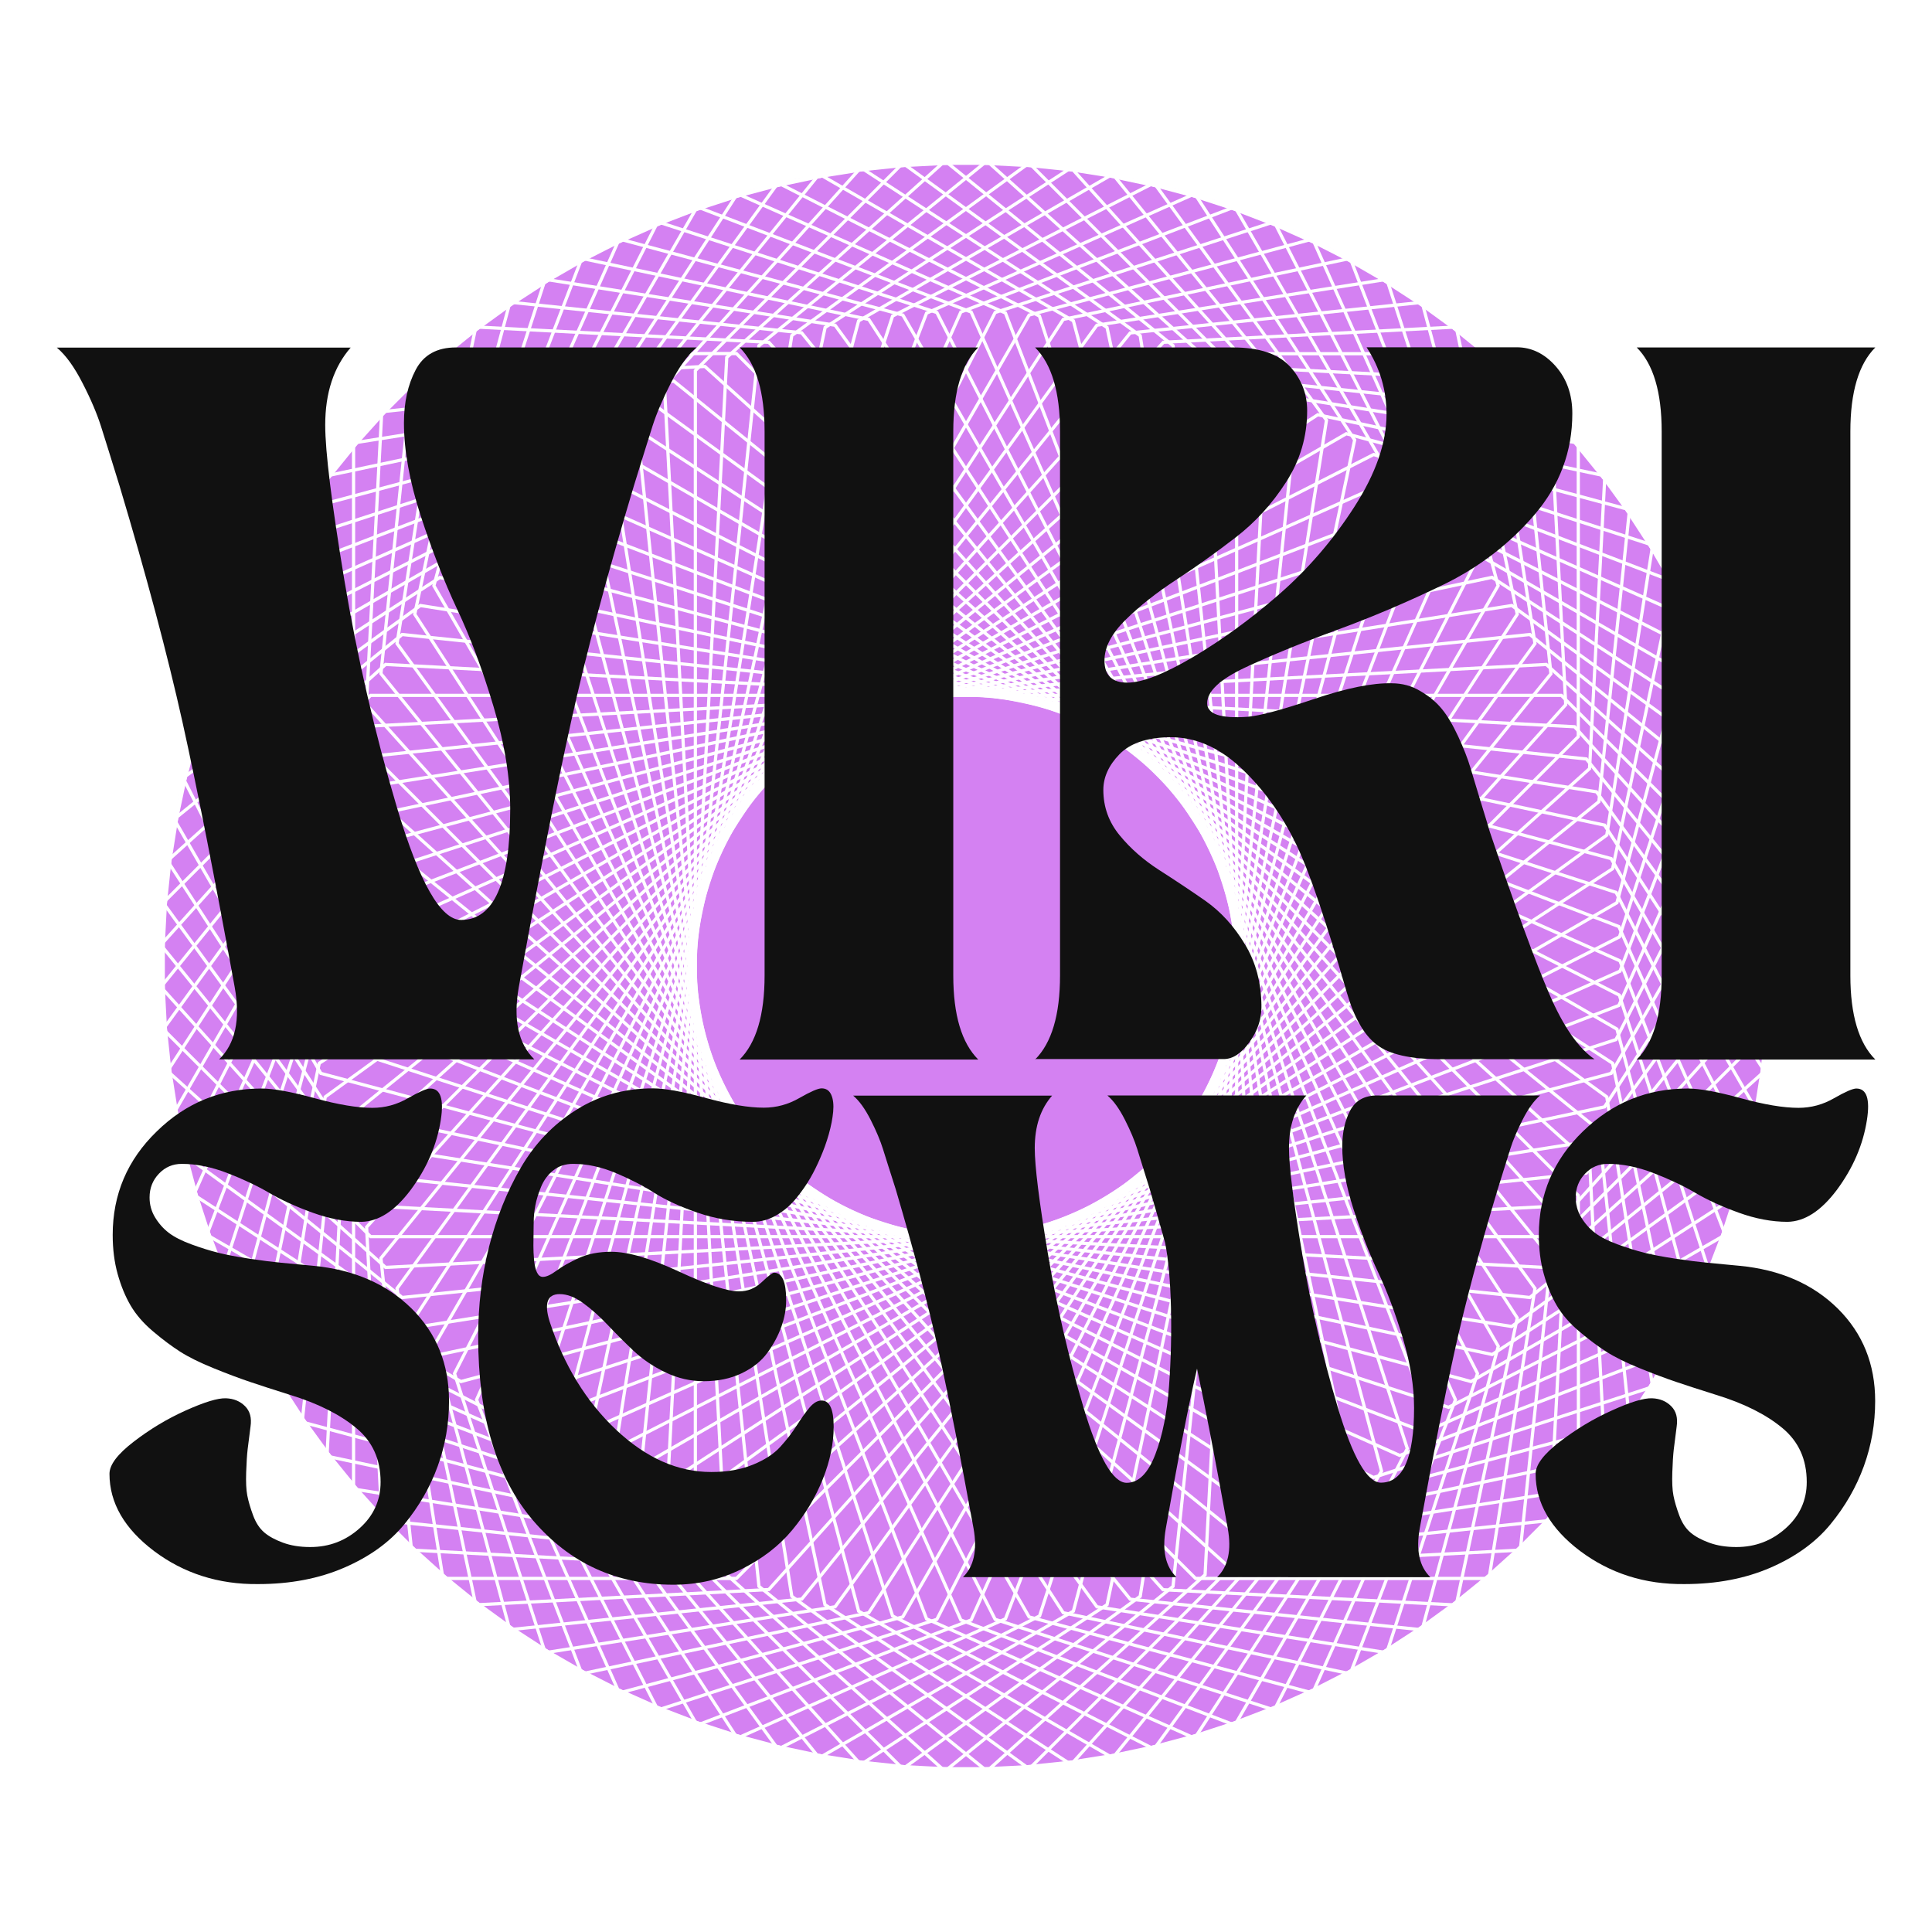 <?xml version="1.0" encoding="utf-8"?>
<!-- Generator: Adobe Illustrator 22.0.0, SVG Export Plug-In . SVG Version: 6.00 Build 0)  -->
<svg version="1.1" id="Layer_1" xmlns="http://www.w3.org/2000/svg" xmlns:xlink="http://www.w3.org/1999/xlink" x="0px" y="0px"
	 viewBox="0 0 1200 1200" style="enable-background:new 0 0 1200 1200;" xml:space="preserve">
<style type="text/css">
	.st0{fill:#FFFFFF;}
	.st1{fill:#D481F2;}
	.st2{fill:none;stroke:#FFFFFF;stroke-width:2;stroke-miterlimit:10;}
	.st3{fill:#111111;}
</style>
<rect class="st0" width="1200" height="1200"/>
<path class="st1" d="M600,1100L600,1100c-276.1,0-500-223.9-500-500l0,0c0-276.1,223.9-500,500-500l0,0c276.1,0,500,223.9,500,500
	l0,0C1100,876.1,876.1,1100,600,1100z"/>
<g>
	<g>
		<g>
			<path class="st2" d="M639.3,1098.6h-78.6c-50.3-50.3-78.5-78.5-128.8-128.8V230.2c50.3-50.3,78.5-78.5,128.8-128.8h78.6
				c50.3,50.3,78.5,78.5,128.8,128.8v739.6C717.8,1020.1,689.6,1048.3,639.3,1098.6z"/>
			<path class="st2" d="M101.4,639.3v-78.6c50.3-50.3,78.5-78.5,128.8-128.8h739.6c50.3,50.3,78.5,78.5,128.8,128.8v78.6
				c-50.3,50.3-78.5,78.5-128.8,128.8H230.2C179.9,717.8,151.7,689.6,101.4,639.3z"/>
		</g>
		<g>
			<path class="st2" d="M716.8,1086.3l-77.6,12.3c-57.6-41.8-89.8-65.3-147.4-107.1L376.1,261.1c41.8-57.6,65.3-89.8,107.1-147.4
				l77.6-12.3c57.6,41.8,89.8,65.3,147.4,107.1l115.7,730.5C782.1,996.5,758.6,1028.8,716.8,1086.3z"/>
			<path class="st2" d="M113.7,716.8l-12.3-77.6c41.8-57.6,65.3-89.8,107.1-147.4l730.5-115.7c57.6,41.8,89.8,65.3,147.4,107.1
				l12.3,77.6c-41.8,57.6-65.3,89.8-107.1,147.4L261.1,823.9C203.5,782.1,171.2,758.6,113.7,716.8z"/>
		</g>
		<g>
			<path class="st2" d="M791.5,1062.1l-74.7,24.3c-63.4-32.3-98.9-50.4-162.4-82.7L325.8,300.3c32.3-63.4,50.4-98.9,82.7-162.4
				l74.7-24.3c63.4,32.3,98.9,50.4,162.4,82.7l228.5,703.4C841.9,963.1,823.8,998.7,791.5,1062.1z"/>
			<path class="st2" d="M137.9,791.5l-24.3-74.7c32.3-63.4,50.4-98.9,82.7-162.4l703.4-228.5c63.4,32.3,98.9,50.4,162.4,82.7
				l24.3,74.7c-32.3,63.4-50.4,98.9-82.7,162.4L300.3,874.2C236.9,841.9,201.3,823.8,137.9,791.5z"/>
		</g>
		<g>
			<path class="st2" d="M861.4,1026.4l-70,35.7c-67.7-22-105.6-34.3-173.3-56.3l-335.8-659c22-67.7,34.3-105.6,56.3-173.3l70-35.7
				c67.7,22,105.6,34.3,173.3,56.3l335.8,659C895.7,920.8,883.4,958.8,861.4,1026.4z"/>
			<path class="st2" d="M173.6,861.4l-35.7-70c22-67.7,34.3-105.6,56.3-173.3l659-335.8c67.7,22,105.6,34.3,173.3,56.3l35.7,70
				c-22,67.7-34.3,105.6-56.3,173.3l-659,335.8C279.2,895.7,241.2,883.4,173.6,861.4z"/>
		</g>
		<g>
			<path class="st2" d="M924.9,980.3l-63.6,46.2c-70.3-11.1-109.7-17.4-180-28.5L246.6,399.7c11.1-70.3,17.4-109.7,28.5-180
				l63.6-46.2c70.3,11.1,109.7,17.4,180,28.5l434.7,598.3C942.2,870.6,936,910,924.9,980.3z"/>
			<path class="st2" d="M219.7,924.9l-46.2-63.6c11.1-70.3,17.4-109.7,28.5-180l598.3-434.7c70.3,11.1,109.7,17.4,180,28.5
				l46.2,63.6c-11.1,70.3-17.4,109.7-28.5,180L399.7,953.4C329.4,942.2,290,936,219.7,924.9z"/>
		</g>
		<g>
			<path class="st2" d="M980.4,924.8l-55.6,55.6c-71.2,0-111.1,0-182.2,0L219.6,457.4c0-71.2,0-111.1,0-182.2l55.6-55.6
				c71.2,0,111.1,0,182.2,0l522.9,522.9C980.4,813.7,980.4,853.6,980.4,924.8z"/>
			<path class="st2" d="M275.2,980.4l-55.6-55.6c0-71.2,0-111.1,0-182.2l522.9-522.9c71.2,0,111.1,0,182.2,0l55.6,55.6
				c0,71.2,0,111.1,0,182.2L457.4,980.4C386.3,980.4,346.4,980.4,275.2,980.4z"/>
		</g>
		<g>
			<path class="st2" d="M1026.5,861.3l-46.2,63.6c-70.3,11.1-109.7,17.4-180,28.5L202,518.7c-11.1-70.3-17.4-109.7-28.5-180
				l46.2-63.6c70.3-11.1,109.7-17.4,180-28.5L998,681.3C1009.1,751.6,1015.4,791,1026.5,861.3z"/>
			<path class="st2" d="M338.7,1026.5l-63.6-46.2c-11.1-70.3-17.4-109.7-28.5-180L681.3,202c70.3-11.1,109.7-17.4,180-28.5
				l63.6,46.2c11.1,70.3,17.4,109.7,28.5,180L518.7,998C448.4,1009.1,409,1015.4,338.7,1026.5z"/>
		</g>
		<g>
			<path class="st2" d="M1062.1,791.4l-35.7,70c-67.7,22-105.6,34.3-173.3,56.3l-659-335.8c-22-67.7-34.3-105.6-56.3-173.3l35.7-70
				c67.7-22,105.6-34.3,173.3-56.3l659,335.8C1027.8,685.7,1040.1,723.7,1062.1,791.4z"/>
			<path class="st2" d="M408.6,1062.1l-70-35.7c-22-67.7-34.3-105.6-56.3-173.3l335.8-659c67.7-22,105.6-34.3,173.3-56.3l70,35.7
				c22,67.7,34.3,105.6,56.3,173.3l-335.8,659C514.3,1027.8,476.3,1040.1,408.6,1062.1z"/>
		</g>
		<g>
			<path class="st2" d="M1086.4,716.7l-24.3,74.7c-63.4,32.3-98.9,50.4-162.4,82.7L196.4,645.6c-32.3-63.4-50.4-98.9-82.7-162.4
				l24.3-74.7c63.4-32.3,98.9-50.4,162.4-82.7l703.4,228.5C1035.9,617.8,1054.1,653.3,1086.4,716.7z"/>
			<path class="st2" d="M483.3,1086.4l-74.7-24.3c-32.3-63.4-50.4-98.9-82.7-162.4l228.5-703.4c63.4-32.3,98.9-50.4,162.4-82.7
				l74.7,24.3c32.3,63.4,50.4,98.9,82.7,162.4l-228.5,703.4C582.2,1035.9,546.7,1054.1,483.3,1086.4z"/>
		</g>
		<g>
			<path class="st2" d="M1098.6,639.2l-12.3,77.6c-57.6,41.8-89.8,65.3-147.4,107.1L208.5,708.2c-41.8-57.6-65.3-89.8-107.1-147.4
				l12.3-77.6c57.6-41.8,89.8-65.3,147.4-107.1l730.5,115.7C1033.4,549.3,1056.8,581.6,1098.6,639.2z"/>
			<path class="st2" d="M560.8,1098.6l-77.6-12.3c-41.8-57.6-65.3-89.8-107.1-147.4l115.7-730.5c57.6-41.8,89.8-65.3,147.4-107.1
				l77.6,12.3c41.8,57.6,65.3,89.8,107.1,147.4L708.2,991.5C650.7,1033.4,618.4,1056.8,560.8,1098.6z"/>
		</g>
	</g>
	<g>
		<g>
			<path class="st2" d="M665.3,1095.9l-78.5,4.1c-52.9-47.6-82.5-74.3-135.4-121.9l-38.7-738.5c47.6-52.9,74.3-82.5,121.9-135.4
				l78.5-4.1c52.9,47.6,82.5,74.3,135.4,121.9l38.7,738.5C739.6,1013.4,713,1043,665.3,1095.9z"/>
			<path class="st2" d="M104.1,665.3l-4.1-78.5c47.6-52.9,74.3-82.5,121.9-135.4l738.5-38.7c52.9,47.6,82.5,74.3,135.4,121.9
				l4.1,78.5c-47.6,52.9-74.3,82.5-121.9,135.4l-738.5,38.7C186.6,739.6,157,713,104.1,665.3z"/>
		</g>
		<g>
			<path class="st2" d="M742.1,1079.6l-76.9,16.3c-59.7-38.8-93.1-60.5-152.8-99.2L358.7,273.3c38.8-59.7,60.5-93.1,99.2-152.8
				l76.9-16.3c59.7,38.8,93.1,60.5,152.8,99.2l153.8,723.4C802.6,986.4,780.9,1019.9,742.1,1079.6z"/>
			<path class="st2" d="M120.4,742.1l-16.3-76.9c38.8-59.7,60.5-93.1,99.2-152.8l723.4-153.8c59.7,38.8,93.1,60.5,152.8,99.2
				l16.3,76.9c-38.8,59.7-60.5,93.1-99.2,152.8L273.3,841.3C213.6,802.6,180.1,780.9,120.4,742.1z"/>
		</g>
		<g>
			<path class="st2" d="M815.4,1051.4l-73.4,28.2c-65-28.9-101.5-45.2-166.5-74.1L310.5,315c28.9-65,45.2-101.5,74.1-166.5
				l73.4-28.2c65,28.9,101.5,45.2,166.5,74.1l265,690.4C860.5,950,844.3,986.4,815.4,1051.4z"/>
			<path class="st2" d="M148.6,815.4L120.4,742c28.9-65,45.2-101.5,74.1-166.5l690.4-265c65,28.9,101.5,45.2,166.5,74.1l28.2,73.4
				c-28.9,65-45.2,101.5-74.1,166.5L315,889.5C250,860.5,213.6,844.3,148.6,815.4z"/>
		</g>
		<g>
			<path class="st2" d="M883.3,1012.2l-68.1,39.3c-68.7-18.4-107.3-28.7-176-47.2L269.5,363.8c18.4-68.7,28.7-107.3,47.2-176
				l68.1-39.3c68.7,18.4,107.3,28.7,176,47.2l369.8,640.5C912.1,904.9,901.8,943.4,883.3,1012.2z"/>
			<path class="st2" d="M187.8,883.3l-39.3-68.1c18.4-68.7,28.7-107.3,47.2-176l640.5-369.8c68.7,18.4,107.3,28.7,176,47.2
				l39.3,68.1c-18.4,68.7-28.7,107.3-47.2,176L363.8,930.5C295.1,912.1,256.6,901.8,187.8,883.3z"/>
		</g>
		<g>
			<path class="st2" d="M944.3,962.8l-61.1,49.5c-70.8-7.4-110.4-11.6-181.2-19L236.6,418.4c7.4-70.8,11.6-110.4,19-181.2l61.1-49.5
				c70.8,7.4,110.4,11.6,181.2,19l465.4,574.7C955.9,852.3,951.8,892,944.3,962.8z"/>
			<path class="st2" d="M237.2,944.3l-49.5-61.1c7.4-70.8,11.6-110.4,19-181.2l574.7-465.4c70.8,7.4,110.4,11.6,181.2,19l49.5,61.1
				c-7.4,70.8-11.6,110.4-19,181.2L418.4,963.4C347.7,955.9,308,951.8,237.2,944.3z"/>
		</g>
		<g>
			<path class="st2" d="M996.8,904.4l-52.6,58.4c-71.1,3.7-110.9,5.8-182,9.5L212.7,477.5c-3.7-71.1-5.8-110.9-9.5-182l52.6-58.4
				c71.1-3.7,110.9-5.8,182-9.5l549.6,494.9C991,793.5,993.1,833.4,996.8,904.4z"/>
			<path class="st2" d="M295.6,996.8l-58.4-52.6c-3.7-71.1-5.8-110.9-9.5-182l494.9-549.6c71.1-3.7,110.9-5.8,182-9.5l58.4,52.6
				c3.7,71.1,5.8,110.9,9.5,182L477.5,987.3C406.5,991,366.6,993.1,295.6,996.8z"/>
		</g>
		<g>
			<path class="st2" d="M1039.6,838.6l-42.8,65.9c-69.6,14.8-108.6,23.1-178.2,37.9L198.3,539.6C183.5,470,175.2,431,160.4,361.4
				l42.8-65.9c69.6-14.8,108.6-23.1,178.2-37.9l620.2,402.8C1016.5,730,1024.8,769,1039.6,838.6z"/>
			<path class="st2" d="M361.4,1039.6l-65.9-42.8c-14.8-69.6-23.1-108.6-37.9-178.2l402.8-620.2c69.6-14.8,108.6-23.1,178.2-37.9
				l65.9,42.8c14.8,69.6,23.1,108.6,37.9,178.2l-402.8,620.2C470,1016.5,431,1024.8,361.4,1039.6z"/>
		</g>
		<g>
			<path class="st2" d="M1071.5,766.9l-32,71.8c-66.4,25.5-103.7,39.8-170.1,65.3L193.8,603.2c-25.5-66.4-39.8-103.7-65.3-170.1
				l32-71.8c66.4-25.5,103.7-39.8,170.1-65.3l675.6,300.8C1031.7,663.2,1046,700.5,1071.5,766.9z"/>
			<path class="st2" d="M433.1,1071.5l-71.8-32c-25.5-66.4-39.8-103.7-65.3-170.1l300.8-675.6c66.4-25.5,103.7-39.8,170.1-65.3
				l71.8,32c25.5,66.4,39.8,103.7,65.3,170.1l-300.8,675.6C536.8,1031.7,499.5,1046,433.1,1071.5z"/>
		</g>
		<g>
			<path class="st2" d="M1091.8,691.1l-20.3,75.9c-61.6,35.6-96.2,55.5-157.8,91.1L199.3,666.7c-35.6-61.6-55.5-96.2-91.1-157.8
				l20.3-75.9c61.6-35.6,96.2-55.5,157.8-91.1l714.4,191.4C1036.3,594.9,1056.2,629.5,1091.8,691.1z"/>
			<path class="st2" d="M508.9,1091.8l-75.9-20.3c-35.6-61.6-55.5-96.2-91.1-157.8l191.4-714.4c61.6-35.6,96.2-55.5,157.8-91.1
				l75.9,20.3c35.6,61.6,55.5,96.2,91.1,157.8l-191.4,714.4C605.1,1036.3,570.5,1056.2,508.9,1091.8z"/>
		</g>
		<g>
			<path class="st2" d="M1100,613l-8.2,78.2c-55.3,44.8-86.3,69.9-141.6,114.7l-735.5-77.3C169.9,673.3,144.8,642.3,100,587
				l8.2-78.2c55.3-44.8,86.3-69.9,141.6-114.7l735.5,77.3C1030.1,526.7,1055.2,557.7,1100,613z"/>
			<path class="st2" d="M587,1100l-78.2-8.2c-44.8-55.3-69.9-86.3-114.7-141.6l77.3-735.5c55.3-44.8,86.3-69.9,141.6-114.7l78.2,8.2
				c44.8,55.3,69.9,86.3,114.7,141.6l-77.3,735.5C673.3,1030.1,642.3,1055.2,587,1100z"/>
		</g>
	</g>
	<g>
		<g>
			<path class="st2" d="M691.2,1091.8L613,1100c-55.3-44.8-86.3-69.9-141.6-114.7l-77.3-735.5c44.8-55.3,69.9-86.3,114.7-141.6
				L587,100c55.3,44.8,86.3,69.9,141.6,114.7l77.3,735.5C761.1,1005.5,736,1036.5,691.2,1091.8z"/>
			<path class="st2" d="M108.2,691.2L100,613c44.8-55.3,69.9-86.3,114.7-141.6l735.5-77.3c55.3,44.8,86.3,69.9,141.6,114.7l8.2,78.2
				c-44.8,55.3-69.9,86.3-114.7,141.6l-735.5,77.3C194.5,761.1,163.5,736,108.2,691.2z"/>
		</g>
		<g>
			<path class="st2" d="M767,1071.5l-75.9,20.3c-61.6-35.6-96.2-55.5-157.8-91.1L341.9,286.3c35.6-61.6,55.5-96.2,91.1-157.8
				l75.9-20.3c61.6,35.6,96.2,55.5,157.8,91.1l191.4,714.4C822.5,975.3,802.6,1009.8,767,1071.5z"/>
			<path class="st2" d="M128.5,767l-20.3-75.9c35.6-61.6,55.5-96.2,91.1-157.8l714.4-191.4c61.6,35.6,96.2,55.5,157.8,91.1
				l20.3,75.9c-35.6,61.6-55.5,96.2-91.1,157.8L286.3,858.1C224.7,822.5,190.2,802.6,128.5,767z"/>
		</g>
		<g>
			<path class="st2" d="M838.7,1039.5l-71.8,32c-66.4-25.5-103.7-39.8-170.1-65.3L296,330.6c25.5-66.4,39.8-103.7,65.3-170.1
				l71.8-32c66.4,25.5,103.7,39.8,170.1,65.3L904,869.4C878.5,935.9,864.2,973.1,838.7,1039.5z"/>
			<path class="st2" d="M160.5,838.7l-32-71.8c25.5-66.4,39.8-103.7,65.3-170.1L869.4,296c66.4,25.5,103.7,39.8,170.1,65.3l32,71.8
				c-25.5,66.4-39.8,103.7-65.3,170.1L330.6,904C264.1,878.5,226.9,864.2,160.5,838.7z"/>
		</g>
		<g>
			<path class="st2" d="M904.5,996.8l-65.9,42.8c-69.6-14.8-108.6-23.1-178.2-37.9L257.6,381.5c14.8-69.6,23.1-108.6,37.9-178.2
				l65.9-42.8c69.6,14.8,108.6,23.1,178.2,37.9l402.8,620.2C927.6,888.2,919.3,927.2,904.5,996.8z"/>
			<path class="st2" d="M203.2,904.5l-42.8-65.9c14.8-69.6,23.1-108.6,37.9-178.2l620.2-402.8c69.6,14.8,108.6,23.1,178.2,37.9
				l42.8,65.9c-14.8,69.6-23.1,108.6-37.9,178.2L381.5,942.4C311.8,927.6,272.8,919.3,203.2,904.5z"/>
		</g>
		<g>
			<path class="st2" d="M962.8,944.3l-58.4,52.6c-71.1-3.7-110.9-5.8-182-9.5L227.6,437.7c3.7-71.1,5.8-110.9,9.5-182l58.4-52.6
				c71.1,3.7,110.9,5.8,182,9.5l494.9,549.6C968.7,833.4,966.6,873.2,962.8,944.3z"/>
			<path class="st2" d="M255.7,962.8l-52.6-58.4c3.7-71.1,5.8-110.9,9.5-182l549.6-494.9c71.1,3.7,110.9,5.8,182,9.5l52.6,58.4
				c-3.7,71.1-5.8,110.9-9.5,182L437.7,972.4C366.6,968.7,326.8,966.6,255.7,962.8z"/>
		</g>
		<g>
			<path class="st2" d="M1012.2,883.3l-49.5,61.1c-70.8,7.4-110.4,11.6-181.2,19L206.8,498c-7.4-70.8-11.6-110.4-19-181.2l49.5-61.1
				c70.8-7.4,110.4-11.6,181.2-19L993.2,702C1000.6,772.8,1004.8,812.5,1012.2,883.3z"/>
			<path class="st2" d="M316.7,1012.2l-61.1-49.5c-7.4-70.8-11.6-110.4-19-181.2L702,206.8c70.8-7.4,110.4-11.6,181.2-19l61.1,49.5
				c7.4,70.8,11.6,110.4,19,181.2L498,993.2C427.2,1000.6,387.5,1004.8,316.7,1012.2z"/>
		</g>
		<g>
			<path class="st2" d="M1051.5,815.3l-39.3,68.1c-68.7,18.4-107.3,28.7-176,47.2L195.7,560.7c-18.4-68.7-28.7-107.3-47.2-176
				l39.3-68.1c68.7-18.4,107.3-28.7,176-47.2l640.5,369.8C1022.7,708,1033.1,746.5,1051.5,815.3z"/>
			<path class="st2" d="M384.7,1051.5l-68.1-39.3c-18.4-68.7-28.7-107.3-47.2-176l369.8-640.5c68.7-18.4,107.3-28.7,176-47.2
				l68.1,39.3c18.4,68.7,28.7,107.3,47.2,176l-369.8,640.5C492,1022.7,453.5,1033.1,384.7,1051.5z"/>
		</g>
		<g>
			<path class="st2" d="M1079.6,742l-28.2,73.4c-65,28.9-101.5,45.2-166.5,74.1l-690.4-265c-28.9-65-45.2-101.5-74.1-166.5
				l28.2-73.4c65-28.9,101.5-45.2,166.5-74.1l690.4,265C1034.4,640.6,1050.6,677,1079.6,742z"/>
			<path class="st2" d="M458,1079.6l-73.4-28.2c-28.9-65-45.2-101.5-74.1-166.5l265-690.4c65-28.9,101.5-45.2,166.5-74.1l73.4,28.2
				c28.9,65,45.2,101.5,74.1,166.5l-265,690.4C559.4,1034.4,523,1050.6,458,1079.6z"/>
		</g>
		<g>
			<path class="st2" d="M1095.9,665.2l-16.3,76.9c-59.7,38.8-93.1,60.5-152.8,99.2L203.3,687.6c-38.8-59.7-60.5-93.1-99.2-152.8
				l16.3-76.9c59.7-38.8,93.1-60.5,152.8-99.2l723.4,153.8C1035.4,572.1,1057.1,605.6,1095.9,665.2z"/>
			<path class="st2" d="M534.8,1095.9l-76.9-16.3c-38.8-59.7-60.5-93.1-99.2-152.8l153.8-723.4c59.7-38.8,93.1-60.5,152.8-99.2
				l76.9,16.3c38.8,59.7,60.5,93.1,99.2,152.8L687.6,996.7C627.9,1035.4,594.4,1057.1,534.8,1095.9z"/>
		</g>
		<g>
			<path class="st2" d="M1100,586.9l-4.1,78.5c-52.9,47.6-82.5,74.3-135.4,121.9l-738.5-38.7C174.3,695.7,147.6,666,100,613.1
				l4.1-78.5c52.9-47.6,82.5-74.3,135.4-121.9l738.5,38.7C1025.7,504.3,1052.4,534,1100,586.9z"/>
			<path class="st2" d="M613.1,1100l-78.5-4.1c-47.6-52.9-74.3-82.5-121.9-135.4l38.7-738.5c52.9-47.6,82.5-74.3,135.4-121.9
				l78.5,4.1c47.6,52.9,74.3,82.5,121.9,135.4l-38.7,738.5C695.7,1025.7,666,1052.4,613.1,1100z"/>
		</g>
	</g>
</g>
<g>
	<g>
		<path class="st3" d="M217.9,215.8C207.3,227.9,202,244,202,264c0,16.5,4,48.7,11.9,96.4c8,47.8,18.9,94.9,32.7,141.3
			c13.9,46.4,27.1,69.7,39.8,69.7c20.3,0,30.5-22.9,30.5-68.6c0-19.8-3.5-41.1-10.4-64.1s-14.4-43.1-22.6-60.4
			c-8.1-17.2-15.6-36.6-22.6-57.9c-6.9-21.4-10.4-40.6-10.4-57.7c0-12.7,2.4-23.7,7.3-33s13.2-13.9,25-13.9h149.5
			c-5.6,4.7-11,12.2-16.1,22.3c-5.2,10.2-8.9,19-11.3,26.5s-6.2,19.8-11.5,36.9c-16.8,56-29.9,105-39.1,146.8
			c-9.3,41.9-20.1,96.9-32.5,165c-3.5,20.1-0.3,34.9,9.7,44.7H136.1c10-9.7,13.3-24.6,9.7-44.7c-12.4-68.1-23.2-123.1-32.5-165
			C104,406.6,91,357.7,74.2,301.6c-5.3-17.1-9.1-29.4-11.5-36.9s-6.1-16.4-11.3-26.5c-5.2-10.2-10.5-17.6-16.1-22.3h182.6V215.8z"/>
		<path class="st3" d="M474.9,605.9V268c0-24.5-5.2-41.9-15.5-52.2h148.2c-10.3,10.3-15.5,27.7-15.5,52.2v337.9
			c0,24.5,5.2,41.9,15.5,52.2H459.4C469.7,647.8,474.9,630.4,474.9,605.9z"/>
		<path class="st3" d="M642.9,658.1c10.3-10.3,15.5-27.7,15.5-52.2V268c0-24.5-5.2-41.9-15.5-52.2h123c16.2,0,27.9,3.9,35.2,11.7
			c7.2,7.8,10.8,17,10.8,27.6c0,15.9-4.3,30.7-13,44.2c-8.7,13.6-19.2,25.1-31.4,34.5S743,352,730.6,360.1
			c-12.4,8.1-22.9,16.4-31.6,25c-8.7,8.6-13,17-13,25.2c0,9.1,4.7,13.7,14.2,13.7c9.1,0,22.6-5.2,40.5-15.7
			c17.8-10.5,35.7-23.4,53.5-38.9s33.5-33.6,46.9-54.4s20.1-40,20.1-57.7c0-15-4.1-28.9-12.4-41.6h93.3c9.1,0,17.2,3.9,24.1,11.7
			c6.9,7.8,10.4,17.6,10.4,29.4c0,23.6-7.8,44.5-23.4,62.8c-15.6,18.3-34.6,32.8-56.8,43.6c-22.3,10.8-44.5,20.2-66.6,28.3
			c-22.1,8.1-41,15.9-56.6,23.2c-15.6,7.4-23.4,14.7-23.4,22.1c0,6.8,8.4,9.6,25.2,8.4c7.4-0.6,21.2-4.3,41.4-11.1
			c20.2-6.8,36.2-10,48-9.7c6.5,0,12.5,1.6,17.9,4.9c5.5,3.2,9.9,6.9,13.3,11.1c3.4,4.1,6.8,9.9,10.2,17.2
			c3.4,7.4,5.9,13.8,7.5,19.2c1.6,5.5,3.8,12.5,6.4,21.2c2.7,8.7,4.6,15,5.7,18.8c15.9,46.9,28.2,80.4,36.9,100.6
			c8.7,20.2,18.1,33.7,28.1,40.5H895c-18.9,0-32.2-3-40-9.1c-7.8-6-13.9-16.7-18.4-32.1c-13-44.8-23.4-75.5-31.4-92
			c-9.1-18.9-20.6-34.8-34.5-47.8s-28.8-19.3-44.7-19c-13.9,0.3-24.1,3.8-30.7,10.6c-6.6,6.8-10,14.2-10,22.1
			c0,10.6,3.4,20.1,10.2,28.3c6.8,8.3,15,15.4,24.5,21.5s19.2,12.5,28.8,19.2c9.6,6.8,17.8,15.8,24.5,27
			c6.8,11.2,10.2,24.2,10.2,38.9c0,7.7-2.5,15-7.5,21.9s-10.3,10.4-15.9,10.4H642.9V658.1z"/>
		<path class="st3" d="M1032.1,605.9V268c0-24.5-5.2-41.9-15.5-52.2h148.2c-10.3,10.3-15.5,27.7-15.5,52.2v337.9
			c0,24.5,5.2,41.9,15.5,52.2h-148.2C1026.9,647.8,1032.1,630.4,1032.1,605.9z"/>
	</g>
	<g>
		<path class="st3" d="M95.7,963.4c-18.4-13.9-27.7-29.9-27.7-48c0-5.6,5-12.2,15-19.9s20.7-14.2,32.3-19.4s19.9-7.8,25.1-7.6
			c4.8,0.2,8.7,1.8,11.8,4.9c3.1,3.1,4.2,7.3,3.4,12.7c-0.8,6-1.4,10.7-1.8,14.2c-0.4,3.5-0.7,8.2-0.9,14.2s0,10.8,0.7,14.4
			s1.9,7.7,3.6,12.3c1.7,4.6,4,8.1,6.9,10.6s6.8,4.6,11.7,6.4c4.9,1.8,10.5,2.7,16.9,2.7c11.8,0,22-3.9,30.7-11.7s13-17.4,13-28.7
			c0-14-5-25.1-15.1-33.5s-23.8-15.3-41.1-20.6c-10.2-3.2-18.5-5.9-25-8.1c-6.5-2.2-14-5-22.6-8.5s-15.5-6.9-20.8-10.3
			c-5.3-3.4-10.9-7.6-16.8-12.6S84.5,816.6,81.2,811c-3.3-5.6-6-12.1-8.1-19.6S70,775.8,70,767c0-25.1,9.1-46.6,27.4-64.3
			c18.2-17.8,39.9-26.6,65.1-26.6c7.4,0,18.3,2,32.9,6c14.6,4,26.5,6,35.9,6c7.8,0,15.2-2,22.1-6c7-4,11.6-6,13.8-6
			c6.4,0,8.6,6.5,6.6,19.4c-2.4,15.6-8.7,30.1-18.8,43.7c-9.8,13-19.9,19.5-30.5,19.7c-9.8,0-19.9-1.9-30.4-5.7s-19.4-7.9-26.9-12.3
			c-7.5-4.4-16.2-8.5-26-12.3c-9.9-3.8-19.3-5.7-28.3-5.7c-5.6,0-10.3,2-14.2,6.1c-3.9,4.1-5.8,9-5.8,14.8c0,4.4,1.1,8.5,3.4,12.3
			s5.1,7,8.5,9.6s8.1,5,14.1,7.2s11.5,3.9,16.6,5.2s11.6,2.5,19.4,3.7c7.9,1.2,14.4,2,19.6,2.5c5.2,0.5,11.9,1.1,20,1.9
			c25.3,2.4,45.7,11.3,61.2,26.6c15.5,15.4,23.2,34.5,23.2,57.4c0,14-2.3,27.4-7,40.4s-11.6,25-20.8,36.2s-21.6,20.1-37.3,26.9
			c-15.7,6.8-33.5,10.2-53.4,10.2C135.7,984.2,114.1,977.2,95.7,963.4z"/>
		<path class="st3" d="M303.7,774.6c4.5-17.9,11.1-34.3,19.7-49.2c8.7-15,20.1-26.9,34.3-35.9c14.2-9,30.1-13.5,47.9-13.5
			c7.4,0,18.4,2,32.9,6c14.6,4,26.5,6,35.9,6c7.8,0,15.2-2,22.1-6c7-4,11.6-6,13.8-6c2.8,0,4.8,1.3,6,4s1.6,6.2,1.2,10.5
			c-0.4,4.3-1.3,8.9-2.7,13.9s-3.2,10-5.4,15c-1.8,4.2-3.8,8.3-6.1,12.3c-2.3,4-5.2,8.2-8.8,12.6c-3.6,4.4-7.7,7.9-12.4,10.6
			c-4.7,2.7-9.5,4-14.5,4c-12,0-23.4-1.9-34.4-5.7s-19.9-7.9-26.8-12.3c-6.9-4.4-14.9-8.5-23.9-12.3c-9.1-3.8-17.9-5.7-26.5-5.7
			c-4.8,0-8.9,1.3-12.3,4s-5.9,6.1-7.6,10.2c-1.7,4.1-2.9,8-3.6,11.7s-1,7.1-1,10.3c0,0.2-0.1,2-0.1,5.5s-0.1,6.5-0.1,9.1
			s0.1,5.5,0.4,8.8s0.9,5.9,1.8,7.8c0.9,1.9,2.1,2.8,3.7,2.8c2.2,0,5-1.3,8.5-3.9s8.1-5.2,13.8-7.8c5.7-2.6,12.4-3.9,20.2-3.9
			c10.4,0,24.4,4.1,42,12.3c17.7,8.2,30.1,12.3,37.3,12.3c5.4,0,10.1-1.9,14.2-5.8c4.1-3.9,6.6-5.8,7.6-5.8c5,0,7.5,5.7,7.5,17.1
			c0,5.4-1,10.9-3,16.5s-4.9,11-8.7,16.2c-3.8,5.2-9.1,9.4-16,12.7s-14.7,4.9-23.5,4.9c-8.2,0-16.1-1.8-23.8-5.5
			c-7.7-3.7-14.3-8.2-19.9-13.5s-10.9-10.6-16-16s-10.2-9.9-15.3-13.6c-5.1-3.7-9.9-5.5-14.5-5.5c-7.6,0-9.7,5.6-6.3,16.8
			c9,27.5,22.8,50,41.4,67.5s38.3,26.2,59.1,26.2c9.8,0,18.3-1.5,25.7-4.5c7.4-3,13.1-6.7,17.1-11.1c4-4.4,7.4-8.8,10.2-13.2
			c2.8-4.4,5.4-8.1,7.9-11.1s5-4.5,7.6-4.5c5,0,7.5,5.4,7.5,16.2c0,10.4-2.2,21.2-6.7,32.5s-10.8,21.8-19,31.7s-18.7,18-31.7,24.4
			s-27,9.6-42.2,9.6c-35.3,0-64.3-13.3-87.1-39.9c-22.7-26.6-34.1-64.7-34.1-114.1C297,811,299.2,792.5,303.7,774.6z"/>
		<path class="st3" d="M548.4,713.6c-1.6-5.1-4.1-11.1-7.6-18s-7.1-11.9-10.9-15.1h123.6c-7.2,8.2-10.8,19-10.8,32.6
			c0,11.2,2.7,32.9,8.1,65.2c5.4,32.3,12.8,64.2,22.1,95.6c9.4,31.4,18.4,47.1,26.9,47.1c7.4,0,13.3-5.9,17.8-17.7
			s7.3-25.9,8.5-42.3c1.2-16.5,1.6-32.8,1.2-49.1c-0.4-16.3-1.6-29.6-3.6-39.9c-4.6-16.4-7.8-27.5-9.6-33.5
			c-3.6-11.6-6.2-19.9-7.8-25s-4.1-11.1-7.6-18s-7.1-11.9-10.9-15.1h123.6c-7.2,8.2-10.8,19-10.8,32.6c0,11.2,2.7,32.9,8.1,65.2
			c5.4,32.3,12.8,64.2,22.1,95.6c9.4,31.4,18.4,47.1,26.9,47.1c13.8,0,20.6-15.5,20.6-46.4c0-13.4-2.3-27.8-7-43.4
			c-4.7-15.6-9.8-29.2-15.3-40.8c-5.5-11.7-10.6-24.7-15.3-39.2s-7-27.5-7-39c0-8.6,1.6-16,4.9-22.3c3.3-6.3,8.9-9.4,16.9-9.4h101.1
			c-3.8,3.2-7.4,8.2-10.9,15.1c-3.5,6.9-6,12.9-7.6,18s-4.2,13.4-7.8,25c-11.4,37.9-20.2,71-26.5,99.3s-13.6,65.5-22,111.6
			c-2.4,13.6-0.2,23.6,6.6,30.2H756c6.8-6.6,9-16.7,6.6-30.2c-7.8-43.3-14.2-76.4-19.1-99.3c-5.2,22.3-11.7,55.4-19.4,99.3
			c-2.4,13.6-0.2,23.6,6.6,30.2H598.1c6.8-6.6,9-16.7,6.6-30.2c-8.2-45.1-15.5-81.9-21.8-110.5c-6.4-28.6-15.3-62.1-26.6-100.4
			C552.6,727,550,718.7,548.4,713.6z"/>
		<path class="st3" d="M981.5,963.4c-18.4-13.9-27.7-29.9-27.7-48c0-5.6,5-12.2,15-19.9s20.7-14.2,32.3-19.4
			c11.6-5.3,19.9-7.8,25.1-7.6c4.8,0.2,8.7,1.8,11.8,4.9c3.1,3.1,4.2,7.3,3.4,12.7c-0.8,6-1.4,10.7-1.8,14.2s-0.7,8.2-0.9,14.2
			c-0.2,6,0,10.8,0.7,14.4s1.9,7.7,3.6,12.3s4,8.1,6.9,10.6s6.8,4.6,11.7,6.4c4.9,1.8,10.5,2.7,16.9,2.7c11.8,0,22-3.9,30.7-11.7
			s13-17.4,13-28.7c0-14-5-25.1-15.1-33.5s-23.8-15.3-41.1-20.6c-10.2-3.2-18.5-5.9-25-8.1c-6.5-2.2-14-5-22.6-8.5
			s-15.5-6.9-20.8-10.3c-5.3-3.4-10.9-7.6-16.8-12.6c-5.9-5-10.5-10.3-13.8-15.9c-3.3-5.6-6-12.1-8.1-19.6s-3.1-15.6-3.1-24.4
			c0-25.1,9.1-46.6,27.4-64.3c18.3-17.8,39.9-26.6,65.1-26.6c7.4,0,18.3,2,32.9,6s26.5,6,35.9,6c7.8,0,15.2-2,22.1-6
			c7-4,11.6-6,13.8-6c6.4,0,8.6,6.5,6.6,19.4c-2.4,15.6-8.7,30.1-18.8,43.7c-9.8,13-19.9,19.5-30.5,19.7c-9.8,0-19.9-1.9-30.4-5.7
			s-19.4-7.9-26.9-12.3c-7.5-4.4-16.2-8.5-26-12.3c-9.9-3.8-19.3-5.7-28.3-5.7c-5.6,0-10.3,2-14.2,6.1s-5.8,9-5.8,14.8
			c0,4.4,1.1,8.5,3.4,12.3c2.3,3.8,5.1,7,8.5,9.6s8.1,5,14.1,7.2s11.5,3.9,16.6,5.2c5.1,1.3,11.6,2.5,19.4,3.7
			c7.9,1.2,14.4,2,19.6,2.5s11.9,1.1,20,1.9c25.3,2.4,45.7,11.3,61.2,26.6c15.5,15.4,23.2,34.5,23.2,57.4c0,14-2.3,27.4-7,40.4
			s-11.6,25-20.8,36.2c-9.2,11.2-21.6,20.1-37.2,26.9c-15.7,6.8-33.5,10.2-53.4,10.2C1021.5,984.2,1000,977.2,981.5,963.4z"/>
	</g>
</g>
</svg>
